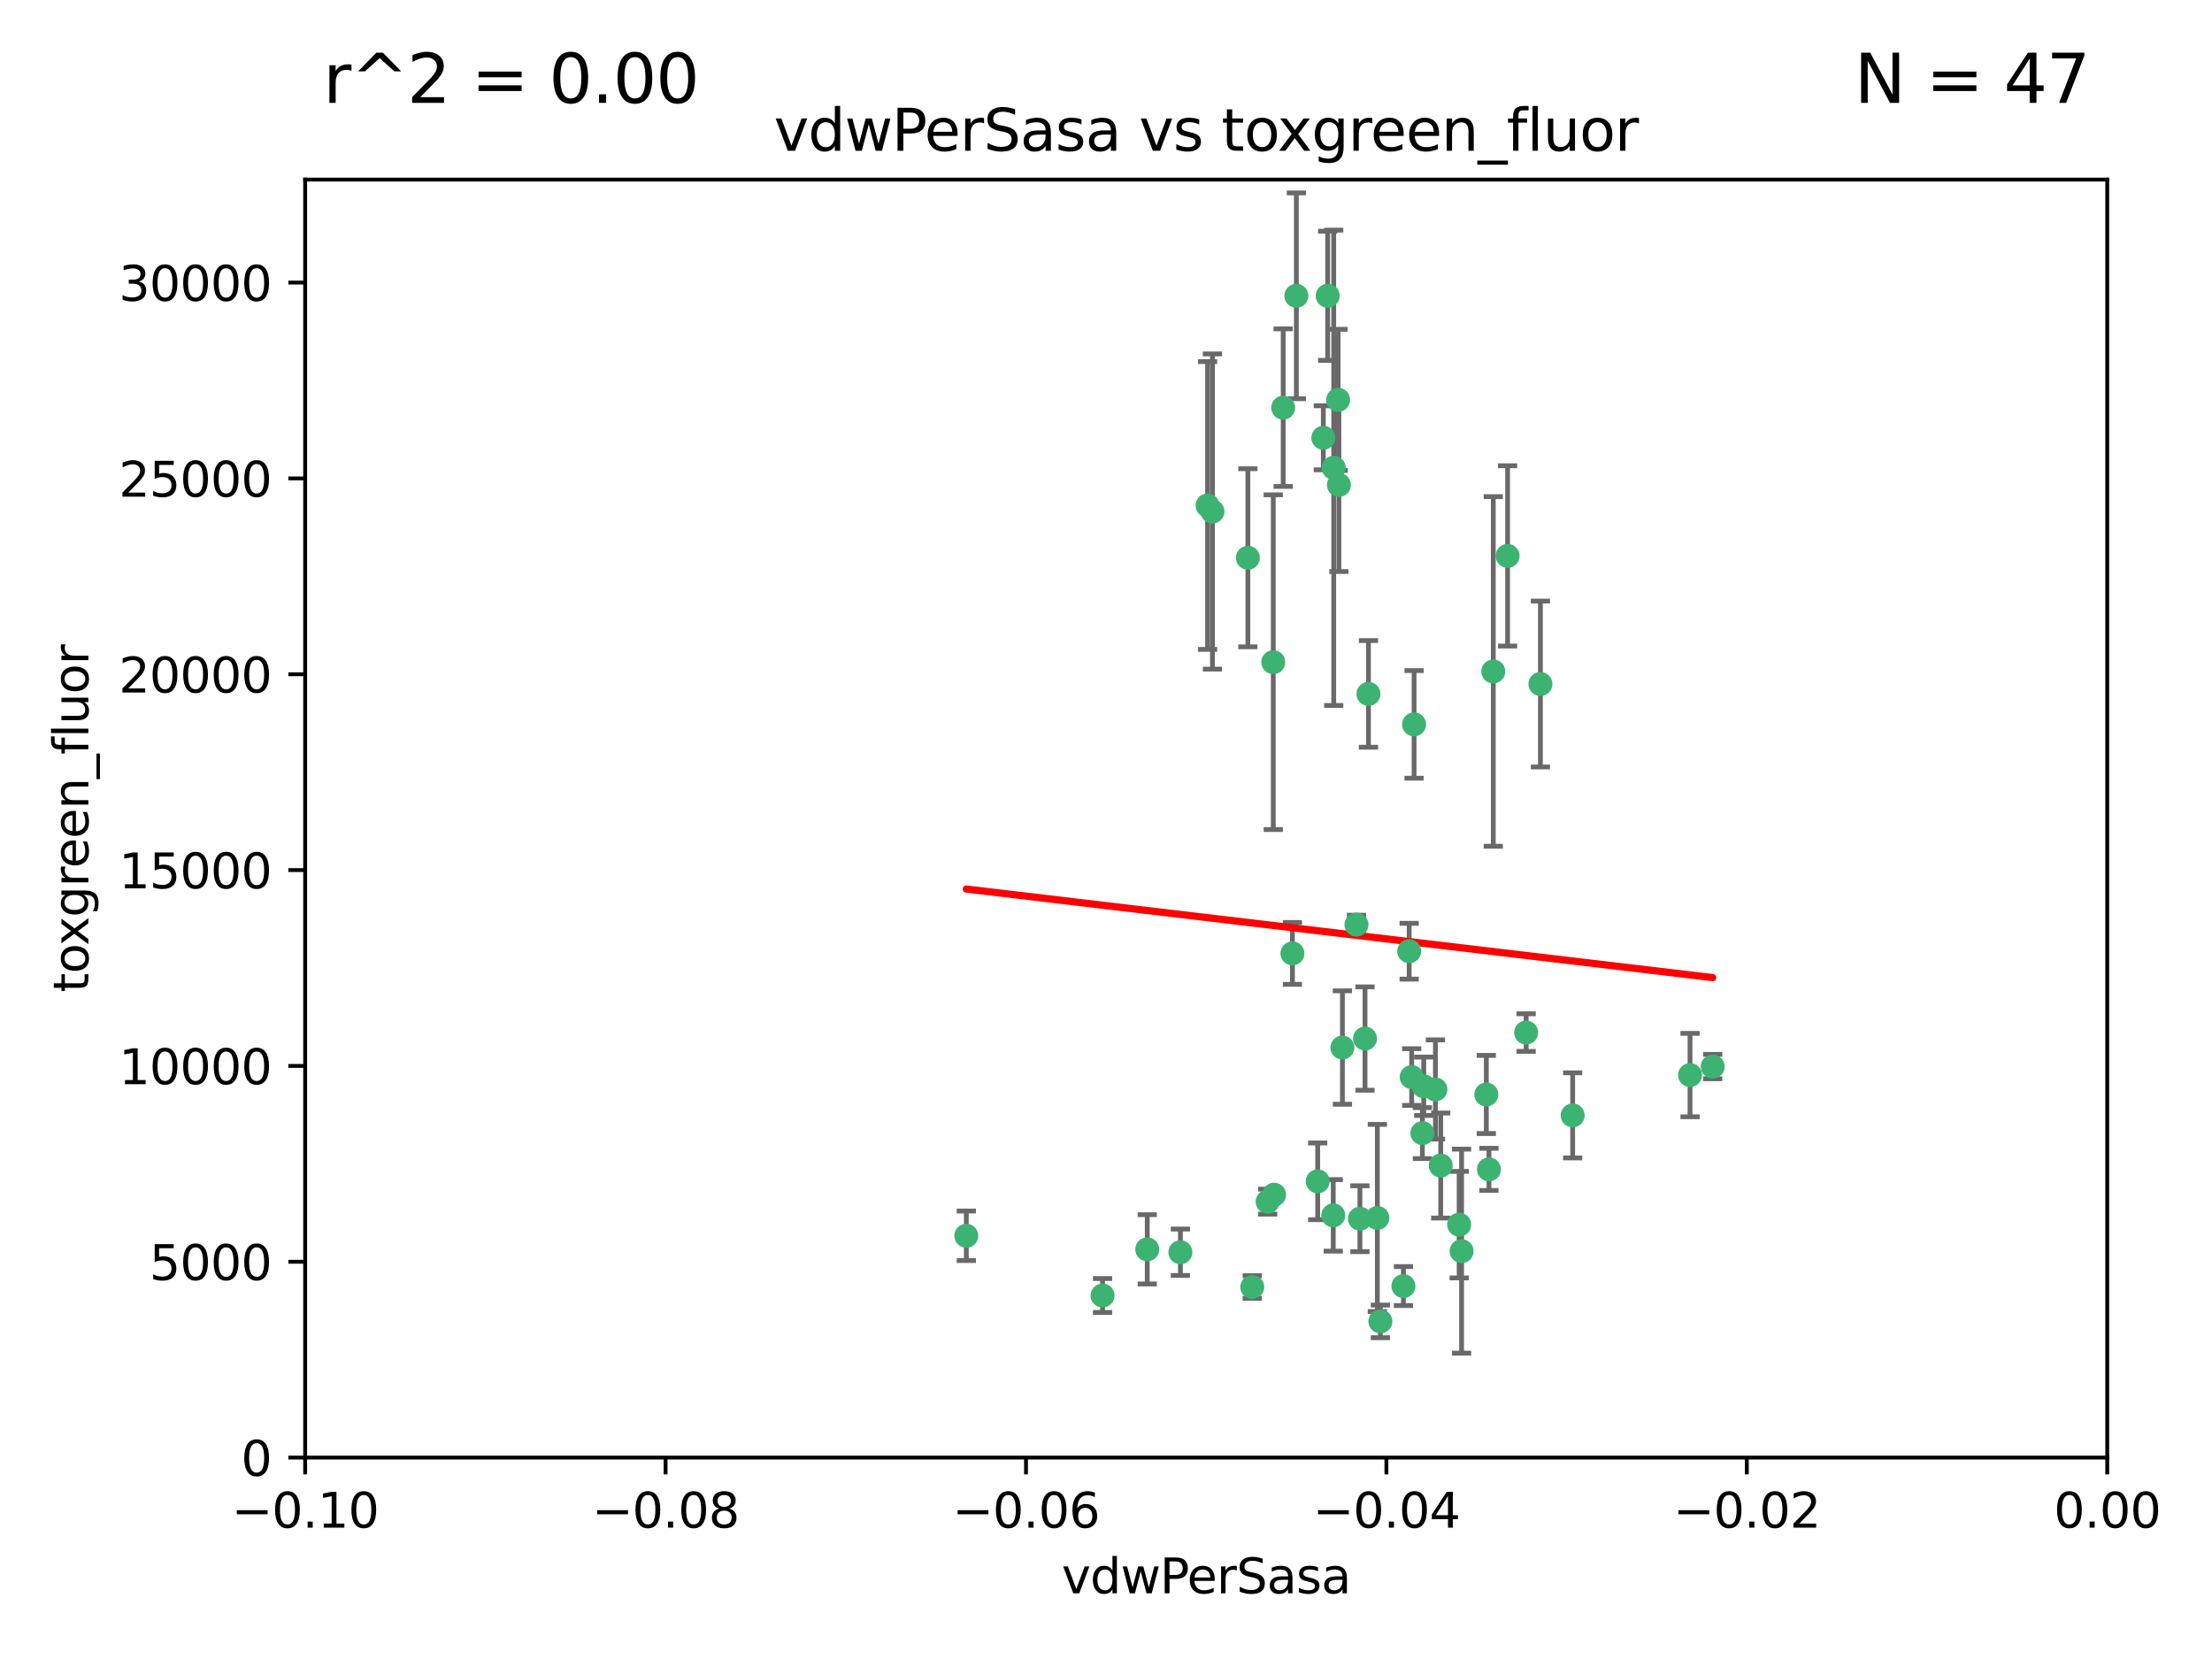 <?xml version="1.0" encoding="utf-8" standalone="no"?>
<!DOCTYPE svg PUBLIC "-//W3C//DTD SVG 1.1//EN"
  "http://www.w3.org/Graphics/SVG/1.1/DTD/svg11.dtd">
<svg xmlns:xlink="http://www.w3.org/1999/xlink" width="460.8pt" height="345.6pt" viewBox="0 0 460.8 345.6" xmlns="http://www.w3.org/2000/svg" version="1.1">
 <defs>
  <style type="text/css">*{stroke-linejoin: round; stroke-linecap: butt}</style>
 </defs>
 <g id="figure_1">
  <g id="patch_1">
   <path d="M 0 345.6 
L 460.8 345.6 
L 460.8 0 
L 0 0 
z
" style="fill: #ffffff"/>
  </g>
  <g id="axes_1">
   <g id="patch_2">
    <path d="M 63.571 303.64 
L 438.975 303.64 
L 438.975 37.411 
L 63.571 37.411 
z
" style="fill: #ffffff"/>
   </g>
   <g id="PathCollection_1">
    <defs>
     <path id="m125eb935a8" d="M 0 1.118 
C 0.297 1.118 0.581 1 0.791 0.791 
C 1 0.581 1.118 0.297 1.118 0 
C 1.118 -0.297 1 -0.581 0.791 -0.791 
C 0.581 -1 0.297 -1.118 0 -1.118 
C -0.297 -1.118 -0.581 -1 -0.791 -0.791 
C -1 -0.581 -1.118 -0.297 -1.118 0 
C -1.118 0.297 -1 0.581 -0.791 0.791 
C -0.581 1 -0.297 1.118 0 1.118 
z
" style="stroke: #3cb371"/>
    </defs>
    <g clip-path="url(#pc7ba191628)">
     <use xlink:href="#m125eb935a8" x="270.055" y="61.623" style="fill: #3cb371; stroke: #3cb371"/>
     <use xlink:href="#m125eb935a8" x="201.3" y="257.44" style="fill: #3cb371; stroke: #3cb371"/>
     <use xlink:href="#m125eb935a8" x="267.313" y="84.925" style="fill: #3cb371; stroke: #3cb371"/>
     <use xlink:href="#m125eb935a8" x="277.837" y="97.451" style="fill: #3cb371; stroke: #3cb371"/>
     <use xlink:href="#m125eb935a8" x="278.917" y="101.022" style="fill: #3cb371; stroke: #3cb371"/>
     <use xlink:href="#m125eb935a8" x="259.956" y="116.196" style="fill: #3cb371; stroke: #3cb371"/>
     <use xlink:href="#m125eb935a8" x="275.671" y="91.198" style="fill: #3cb371; stroke: #3cb371"/>
     <use xlink:href="#m125eb935a8" x="278.755" y="83.293" style="fill: #3cb371; stroke: #3cb371"/>
     <use xlink:href="#m125eb935a8" x="276.581" y="61.614" style="fill: #3cb371; stroke: #3cb371"/>
     <use xlink:href="#m125eb935a8" x="269.235" y="198.611" style="fill: #3cb371; stroke: #3cb371"/>
     <use xlink:href="#m125eb935a8" x="251.561" y="105.307" style="fill: #3cb371; stroke: #3cb371"/>
     <use xlink:href="#m125eb935a8" x="293.557" y="198.156" style="fill: #3cb371; stroke: #3cb371"/>
     <use xlink:href="#m125eb935a8" x="252.576" y="106.557" style="fill: #3cb371; stroke: #3cb371"/>
     <use xlink:href="#m125eb935a8" x="265.419" y="248.881" style="fill: #3cb371; stroke: #3cb371"/>
     <use xlink:href="#m125eb935a8" x="296.308" y="236.048" style="fill: #3cb371; stroke: #3cb371"/>
     <use xlink:href="#m125eb935a8" x="245.899" y="260.866" style="fill: #3cb371; stroke: #3cb371"/>
     <use xlink:href="#m125eb935a8" x="294.077" y="224.369" style="fill: #3cb371; stroke: #3cb371"/>
     <use xlink:href="#m125eb935a8" x="292.357" y="267.914" style="fill: #3cb371; stroke: #3cb371"/>
     <use xlink:href="#m125eb935a8" x="238.994" y="260.26" style="fill: #3cb371; stroke: #3cb371"/>
     <use xlink:href="#m125eb935a8" x="287.559" y="275.268" style="fill: #3cb371; stroke: #3cb371"/>
     <use xlink:href="#m125eb935a8" x="260.869" y="268.108" style="fill: #3cb371; stroke: #3cb371"/>
     <use xlink:href="#m125eb935a8" x="229.684" y="269.875" style="fill: #3cb371; stroke: #3cb371"/>
     <use xlink:href="#m125eb935a8" x="284.358" y="216.348" style="fill: #3cb371; stroke: #3cb371"/>
     <use xlink:href="#m125eb935a8" x="304.475" y="260.64" style="fill: #3cb371; stroke: #3cb371"/>
     <use xlink:href="#m125eb935a8" x="274.5" y="246.096" style="fill: #3cb371; stroke: #3cb371"/>
     <use xlink:href="#m125eb935a8" x="265.246" y="137.942" style="fill: #3cb371; stroke: #3cb371"/>
     <use xlink:href="#m125eb935a8" x="282.577" y="192.617" style="fill: #3cb371; stroke: #3cb371"/>
     <use xlink:href="#m125eb935a8" x="311.077" y="139.875" style="fill: #3cb371; stroke: #3cb371"/>
     <use xlink:href="#m125eb935a8" x="317.926" y="215.101" style="fill: #3cb371; stroke: #3cb371"/>
     <use xlink:href="#m125eb935a8" x="285.076" y="144.554" style="fill: #3cb371; stroke: #3cb371"/>
     <use xlink:href="#m125eb935a8" x="309.626" y="227.999" style="fill: #3cb371; stroke: #3cb371"/>
     <use xlink:href="#m125eb935a8" x="283.296" y="253.881" style="fill: #3cb371; stroke: #3cb371"/>
     <use xlink:href="#m125eb935a8" x="310.174" y="243.6" style="fill: #3cb371; stroke: #3cb371"/>
     <use xlink:href="#m125eb935a8" x="277.739" y="253.182" style="fill: #3cb371; stroke: #3cb371"/>
     <use xlink:href="#m125eb935a8" x="279.65" y="218.219" style="fill: #3cb371; stroke: #3cb371"/>
     <use xlink:href="#m125eb935a8" x="264.075" y="250.326" style="fill: #3cb371; stroke: #3cb371"/>
     <use xlink:href="#m125eb935a8" x="286.929" y="253.723" style="fill: #3cb371; stroke: #3cb371"/>
     <use xlink:href="#m125eb935a8" x="296.591" y="226.291" style="fill: #3cb371; stroke: #3cb371"/>
     <use xlink:href="#m125eb935a8" x="320.897" y="142.491" style="fill: #3cb371; stroke: #3cb371"/>
     <use xlink:href="#m125eb935a8" x="314.057" y="115.804" style="fill: #3cb371; stroke: #3cb371"/>
     <use xlink:href="#m125eb935a8" x="299.023" y="226.956" style="fill: #3cb371; stroke: #3cb371"/>
     <use xlink:href="#m125eb935a8" x="303.97" y="255.117" style="fill: #3cb371; stroke: #3cb371"/>
     <use xlink:href="#m125eb935a8" x="300.13" y="242.802" style="fill: #3cb371; stroke: #3cb371"/>
     <use xlink:href="#m125eb935a8" x="352.067" y="223.957" style="fill: #3cb371; stroke: #3cb371"/>
     <use xlink:href="#m125eb935a8" x="327.614" y="232.356" style="fill: #3cb371; stroke: #3cb371"/>
     <use xlink:href="#m125eb935a8" x="356.787" y="222.186" style="fill: #3cb371; stroke: #3cb371"/>
     <use xlink:href="#m125eb935a8" x="294.577" y="150.901" style="fill: #3cb371; stroke: #3cb371"/>
    </g>
   </g>
   <g id="matplotlib.axis_1">
    <g id="xtick_1">
     <g id="line2d_1">
      <defs>
       <path id="m4147185531" d="M 0 0 
L 0 3.5 
" style="stroke: #000000; stroke-width: 0.8"/>
      </defs>
      <g>
       <use xlink:href="#m4147185531" x="63.571" y="303.64" style="stroke: #000000; stroke-width: 0.8"/>
      </g>
     </g>
     <g id="text_1">
      <!-- −0.10 -->
      <g transform="translate(48.249 318.238)scale(0.1 -0.1)">
       <defs>
        <path id="DejaVuSans-2212" d="M 678 2272 
L 4684 2272 
L 4684 1741 
L 678 1741 
L 678 2272 
z
" transform="scale(0.016)"/>
        <path id="DejaVuSans-30" d="M 2034 4250 
Q 1547 4250 1301 3770 
Q 1056 3291 1056 2328 
Q 1056 1369 1301 889 
Q 1547 409 2034 409 
Q 2525 409 2770 889 
Q 3016 1369 3016 2328 
Q 3016 3291 2770 3770 
Q 2525 4250 2034 4250 
z
M 2034 4750 
Q 2819 4750 3233 4129 
Q 3647 3509 3647 2328 
Q 3647 1150 3233 529 
Q 2819 -91 2034 -91 
Q 1250 -91 836 529 
Q 422 1150 422 2328 
Q 422 3509 836 4129 
Q 1250 4750 2034 4750 
z
" transform="scale(0.016)"/>
        <path id="DejaVuSans-2e" d="M 684 794 
L 1344 794 
L 1344 0 
L 684 0 
L 684 794 
z
" transform="scale(0.016)"/>
        <path id="DejaVuSans-31" d="M 794 531 
L 1825 531 
L 1825 4091 
L 703 3866 
L 703 4441 
L 1819 4666 
L 2450 4666 
L 2450 531 
L 3481 531 
L 3481 0 
L 794 0 
L 794 531 
z
" transform="scale(0.016)"/>
       </defs>
       <use xlink:href="#DejaVuSans-2212"/>
       <use xlink:href="#DejaVuSans-30" x="83.789"/>
       <use xlink:href="#DejaVuSans-2e" x="147.412"/>
       <use xlink:href="#DejaVuSans-31" x="179.199"/>
       <use xlink:href="#DejaVuSans-30" x="242.822"/>
      </g>
     </g>
    </g>
    <g id="xtick_2">
     <g id="line2d_2">
      <g>
       <use xlink:href="#m4147185531" x="138.652" y="303.64" style="stroke: #000000; stroke-width: 0.8"/>
      </g>
     </g>
     <g id="text_2">
      <!-- −0.08 -->
      <g transform="translate(123.329 318.238)scale(0.1 -0.1)">
       <defs>
        <path id="DejaVuSans-38" d="M 2034 2216 
Q 1584 2216 1326 1975 
Q 1069 1734 1069 1313 
Q 1069 891 1326 650 
Q 1584 409 2034 409 
Q 2484 409 2743 651 
Q 3003 894 3003 1313 
Q 3003 1734 2745 1975 
Q 2488 2216 2034 2216 
z
M 1403 2484 
Q 997 2584 770 2862 
Q 544 3141 544 3541 
Q 544 4100 942 4425 
Q 1341 4750 2034 4750 
Q 2731 4750 3128 4425 
Q 3525 4100 3525 3541 
Q 3525 3141 3298 2862 
Q 3072 2584 2669 2484 
Q 3125 2378 3379 2068 
Q 3634 1759 3634 1313 
Q 3634 634 3220 271 
Q 2806 -91 2034 -91 
Q 1263 -91 848 271 
Q 434 634 434 1313 
Q 434 1759 690 2068 
Q 947 2378 1403 2484 
z
M 1172 3481 
Q 1172 3119 1398 2916 
Q 1625 2713 2034 2713 
Q 2441 2713 2670 2916 
Q 2900 3119 2900 3481 
Q 2900 3844 2670 4047 
Q 2441 4250 2034 4250 
Q 1625 4250 1398 4047 
Q 1172 3844 1172 3481 
z
" transform="scale(0.016)"/>
       </defs>
       <use xlink:href="#DejaVuSans-2212"/>
       <use xlink:href="#DejaVuSans-30" x="83.789"/>
       <use xlink:href="#DejaVuSans-2e" x="147.412"/>
       <use xlink:href="#DejaVuSans-30" x="179.199"/>
       <use xlink:href="#DejaVuSans-38" x="242.822"/>
      </g>
     </g>
    </g>
    <g id="xtick_3">
     <g id="line2d_3">
      <g>
       <use xlink:href="#m4147185531" x="213.733" y="303.64" style="stroke: #000000; stroke-width: 0.8"/>
      </g>
     </g>
     <g id="text_3">
      <!-- −0.06 -->
      <g transform="translate(198.41 318.238)scale(0.1 -0.1)">
       <defs>
        <path id="DejaVuSans-36" d="M 2113 2584 
Q 1688 2584 1439 2293 
Q 1191 2003 1191 1497 
Q 1191 994 1439 701 
Q 1688 409 2113 409 
Q 2538 409 2786 701 
Q 3034 994 3034 1497 
Q 3034 2003 2786 2293 
Q 2538 2584 2113 2584 
z
M 3366 4563 
L 3366 3988 
Q 3128 4100 2886 4159 
Q 2644 4219 2406 4219 
Q 1781 4219 1451 3797 
Q 1122 3375 1075 2522 
Q 1259 2794 1537 2939 
Q 1816 3084 2150 3084 
Q 2853 3084 3261 2657 
Q 3669 2231 3669 1497 
Q 3669 778 3244 343 
Q 2819 -91 2113 -91 
Q 1303 -91 875 529 
Q 447 1150 447 2328 
Q 447 3434 972 4092 
Q 1497 4750 2381 4750 
Q 2619 4750 2861 4703 
Q 3103 4656 3366 4563 
z
" transform="scale(0.016)"/>
       </defs>
       <use xlink:href="#DejaVuSans-2212"/>
       <use xlink:href="#DejaVuSans-30" x="83.789"/>
       <use xlink:href="#DejaVuSans-2e" x="147.412"/>
       <use xlink:href="#DejaVuSans-30" x="179.199"/>
       <use xlink:href="#DejaVuSans-36" x="242.822"/>
      </g>
     </g>
    </g>
    <g id="xtick_4">
     <g id="line2d_4">
      <g>
       <use xlink:href="#m4147185531" x="288.813" y="303.64" style="stroke: #000000; stroke-width: 0.8"/>
      </g>
     </g>
     <g id="text_4">
      <!-- −0.04 -->
      <g transform="translate(273.491 318.238)scale(0.1 -0.1)">
       <defs>
        <path id="DejaVuSans-34" d="M 2419 4116 
L 825 1625 
L 2419 1625 
L 2419 4116 
z
M 2253 4666 
L 3047 4666 
L 3047 1625 
L 3713 1625 
L 3713 1100 
L 3047 1100 
L 3047 0 
L 2419 0 
L 2419 1100 
L 313 1100 
L 313 1709 
L 2253 4666 
z
" transform="scale(0.016)"/>
       </defs>
       <use xlink:href="#DejaVuSans-2212"/>
       <use xlink:href="#DejaVuSans-30" x="83.789"/>
       <use xlink:href="#DejaVuSans-2e" x="147.412"/>
       <use xlink:href="#DejaVuSans-30" x="179.199"/>
       <use xlink:href="#DejaVuSans-34" x="242.822"/>
      </g>
     </g>
    </g>
    <g id="xtick_5">
     <g id="line2d_5">
      <g>
       <use xlink:href="#m4147185531" x="363.894" y="303.64" style="stroke: #000000; stroke-width: 0.8"/>
      </g>
     </g>
     <g id="text_5">
      <!-- −0.02 -->
      <g transform="translate(348.572 318.238)scale(0.1 -0.1)">
       <defs>
        <path id="DejaVuSans-32" d="M 1228 531 
L 3431 531 
L 3431 0 
L 469 0 
L 469 531 
Q 828 903 1448 1529 
Q 2069 2156 2228 2338 
Q 2531 2678 2651 2914 
Q 2772 3150 2772 3378 
Q 2772 3750 2511 3984 
Q 2250 4219 1831 4219 
Q 1534 4219 1204 4116 
Q 875 4013 500 3803 
L 500 4441 
Q 881 4594 1212 4672 
Q 1544 4750 1819 4750 
Q 2544 4750 2975 4387 
Q 3406 4025 3406 3419 
Q 3406 3131 3298 2873 
Q 3191 2616 2906 2266 
Q 2828 2175 2409 1742 
Q 1991 1309 1228 531 
z
" transform="scale(0.016)"/>
       </defs>
       <use xlink:href="#DejaVuSans-2212"/>
       <use xlink:href="#DejaVuSans-30" x="83.789"/>
       <use xlink:href="#DejaVuSans-2e" x="147.412"/>
       <use xlink:href="#DejaVuSans-30" x="179.199"/>
       <use xlink:href="#DejaVuSans-32" x="242.822"/>
      </g>
     </g>
    </g>
    <g id="xtick_6">
     <g id="line2d_6">
      <g>
       <use xlink:href="#m4147185531" x="438.975" y="303.64" style="stroke: #000000; stroke-width: 0.8"/>
      </g>
     </g>
     <g id="text_6">
      <!-- 0.00 -->
      <g transform="translate(427.842 318.238)scale(0.1 -0.1)">
       <use xlink:href="#DejaVuSans-30"/>
       <use xlink:href="#DejaVuSans-2e" x="63.623"/>
       <use xlink:href="#DejaVuSans-30" x="95.41"/>
       <use xlink:href="#DejaVuSans-30" x="159.033"/>
      </g>
     </g>
    </g>
    <g id="text_7">
     <!-- vdwPerSasa -->
     <g transform="translate(221.178 331.917)scale(0.1 -0.1)">
      <defs>
       <path id="DejaVuSans-76" d="M 191 3500 
L 800 3500 
L 1894 563 
L 2988 3500 
L 3597 3500 
L 2284 0 
L 1503 0 
L 191 3500 
z
" transform="scale(0.016)"/>
       <path id="DejaVuSans-64" d="M 2906 2969 
L 2906 4863 
L 3481 4863 
L 3481 0 
L 2906 0 
L 2906 525 
Q 2725 213 2448 61 
Q 2172 -91 1784 -91 
Q 1150 -91 751 415 
Q 353 922 353 1747 
Q 353 2572 751 3078 
Q 1150 3584 1784 3584 
Q 2172 3584 2448 3432 
Q 2725 3281 2906 2969 
z
M 947 1747 
Q 947 1113 1208 752 
Q 1469 391 1925 391 
Q 2381 391 2643 752 
Q 2906 1113 2906 1747 
Q 2906 2381 2643 2742 
Q 2381 3103 1925 3103 
Q 1469 3103 1208 2742 
Q 947 2381 947 1747 
z
" transform="scale(0.016)"/>
       <path id="DejaVuSans-77" d="M 269 3500 
L 844 3500 
L 1563 769 
L 2278 3500 
L 2956 3500 
L 3675 769 
L 4391 3500 
L 4966 3500 
L 4050 0 
L 3372 0 
L 2619 2869 
L 1863 0 
L 1184 0 
L 269 3500 
z
" transform="scale(0.016)"/>
       <path id="DejaVuSans-50" d="M 1259 4147 
L 1259 2394 
L 2053 2394 
Q 2494 2394 2734 2622 
Q 2975 2850 2975 3272 
Q 2975 3691 2734 3919 
Q 2494 4147 2053 4147 
L 1259 4147 
z
M 628 4666 
L 2053 4666 
Q 2838 4666 3239 4311 
Q 3641 3956 3641 3272 
Q 3641 2581 3239 2228 
Q 2838 1875 2053 1875 
L 1259 1875 
L 1259 0 
L 628 0 
L 628 4666 
z
" transform="scale(0.016)"/>
       <path id="DejaVuSans-65" d="M 3597 1894 
L 3597 1613 
L 953 1613 
Q 991 1019 1311 708 
Q 1631 397 2203 397 
Q 2534 397 2845 478 
Q 3156 559 3463 722 
L 3463 178 
Q 3153 47 2828 -22 
Q 2503 -91 2169 -91 
Q 1331 -91 842 396 
Q 353 884 353 1716 
Q 353 2575 817 3079 
Q 1281 3584 2069 3584 
Q 2775 3584 3186 3129 
Q 3597 2675 3597 1894 
z
M 3022 2063 
Q 3016 2534 2758 2815 
Q 2500 3097 2075 3097 
Q 1594 3097 1305 2825 
Q 1016 2553 972 2059 
L 3022 2063 
z
" transform="scale(0.016)"/>
       <path id="DejaVuSans-72" d="M 2631 2963 
Q 2534 3019 2420 3045 
Q 2306 3072 2169 3072 
Q 1681 3072 1420 2755 
Q 1159 2438 1159 1844 
L 1159 0 
L 581 0 
L 581 3500 
L 1159 3500 
L 1159 2956 
Q 1341 3275 1631 3429 
Q 1922 3584 2338 3584 
Q 2397 3584 2469 3576 
Q 2541 3569 2628 3553 
L 2631 2963 
z
" transform="scale(0.016)"/>
       <path id="DejaVuSans-53" d="M 3425 4513 
L 3425 3897 
Q 3066 4069 2747 4153 
Q 2428 4238 2131 4238 
Q 1616 4238 1336 4038 
Q 1056 3838 1056 3469 
Q 1056 3159 1242 3001 
Q 1428 2844 1947 2747 
L 2328 2669 
Q 3034 2534 3370 2195 
Q 3706 1856 3706 1288 
Q 3706 609 3251 259 
Q 2797 -91 1919 -91 
Q 1588 -91 1214 -16 
Q 841 59 441 206 
L 441 856 
Q 825 641 1194 531 
Q 1563 422 1919 422 
Q 2459 422 2753 634 
Q 3047 847 3047 1241 
Q 3047 1584 2836 1778 
Q 2625 1972 2144 2069 
L 1759 2144 
Q 1053 2284 737 2584 
Q 422 2884 422 3419 
Q 422 4038 858 4394 
Q 1294 4750 2059 4750 
Q 2388 4750 2728 4690 
Q 3069 4631 3425 4513 
z
" transform="scale(0.016)"/>
       <path id="DejaVuSans-61" d="M 2194 1759 
Q 1497 1759 1228 1600 
Q 959 1441 959 1056 
Q 959 750 1161 570 
Q 1363 391 1709 391 
Q 2188 391 2477 730 
Q 2766 1069 2766 1631 
L 2766 1759 
L 2194 1759 
z
M 3341 1997 
L 3341 0 
L 2766 0 
L 2766 531 
Q 2569 213 2275 61 
Q 1981 -91 1556 -91 
Q 1019 -91 701 211 
Q 384 513 384 1019 
Q 384 1609 779 1909 
Q 1175 2209 1959 2209 
L 2766 2209 
L 2766 2266 
Q 2766 2663 2505 2880 
Q 2244 3097 1772 3097 
Q 1472 3097 1187 3025 
Q 903 2953 641 2809 
L 641 3341 
Q 956 3463 1253 3523 
Q 1550 3584 1831 3584 
Q 2591 3584 2966 3190 
Q 3341 2797 3341 1997 
z
" transform="scale(0.016)"/>
       <path id="DejaVuSans-73" d="M 2834 3397 
L 2834 2853 
Q 2591 2978 2328 3040 
Q 2066 3103 1784 3103 
Q 1356 3103 1142 2972 
Q 928 2841 928 2578 
Q 928 2378 1081 2264 
Q 1234 2150 1697 2047 
L 1894 2003 
Q 2506 1872 2764 1633 
Q 3022 1394 3022 966 
Q 3022 478 2636 193 
Q 2250 -91 1575 -91 
Q 1294 -91 989 -36 
Q 684 19 347 128 
L 347 722 
Q 666 556 975 473 
Q 1284 391 1588 391 
Q 1994 391 2212 530 
Q 2431 669 2431 922 
Q 2431 1156 2273 1281 
Q 2116 1406 1581 1522 
L 1381 1569 
Q 847 1681 609 1914 
Q 372 2147 372 2553 
Q 372 3047 722 3315 
Q 1072 3584 1716 3584 
Q 2034 3584 2315 3537 
Q 2597 3491 2834 3397 
z
" transform="scale(0.016)"/>
      </defs>
      <use xlink:href="#DejaVuSans-76"/>
      <use xlink:href="#DejaVuSans-64" x="59.18"/>
      <use xlink:href="#DejaVuSans-77" x="122.656"/>
      <use xlink:href="#DejaVuSans-50" x="204.443"/>
      <use xlink:href="#DejaVuSans-65" x="261.121"/>
      <use xlink:href="#DejaVuSans-72" x="322.645"/>
      <use xlink:href="#DejaVuSans-53" x="363.758"/>
      <use xlink:href="#DejaVuSans-61" x="427.234"/>
      <use xlink:href="#DejaVuSans-73" x="488.514"/>
      <use xlink:href="#DejaVuSans-61" x="540.613"/>
     </g>
    </g>
   </g>
   <g id="matplotlib.axis_2">
    <g id="ytick_1">
     <g id="line2d_7">
      <defs>
       <path id="ma2573f42e8" d="M 0 0 
L -3.5 0 
" style="stroke: #000000; stroke-width: 0.8"/>
      </defs>
      <g>
       <use xlink:href="#ma2573f42e8" x="63.571" y="303.64" style="stroke: #000000; stroke-width: 0.8"/>
      </g>
     </g>
     <g id="text_8">
      <!-- 0 -->
      <g transform="translate(50.209 307.439)scale(0.1 -0.1)">
       <use xlink:href="#DejaVuSans-30"/>
      </g>
     </g>
    </g>
    <g id="ytick_2">
     <g id="line2d_8">
      <g>
       <use xlink:href="#ma2573f42e8" x="63.571" y="262.845" style="stroke: #000000; stroke-width: 0.8"/>
      </g>
     </g>
     <g id="text_9">
      <!-- 5000 -->
      <g transform="translate(31.121 266.644)scale(0.1 -0.1)">
       <defs>
        <path id="DejaVuSans-35" d="M 691 4666 
L 3169 4666 
L 3169 4134 
L 1269 4134 
L 1269 2991 
Q 1406 3038 1543 3061 
Q 1681 3084 1819 3084 
Q 2600 3084 3056 2656 
Q 3513 2228 3513 1497 
Q 3513 744 3044 326 
Q 2575 -91 1722 -91 
Q 1428 -91 1123 -41 
Q 819 9 494 109 
L 494 744 
Q 775 591 1075 516 
Q 1375 441 1709 441 
Q 2250 441 2565 725 
Q 2881 1009 2881 1497 
Q 2881 1984 2565 2268 
Q 2250 2553 1709 2553 
Q 1456 2553 1204 2497 
Q 953 2441 691 2322 
L 691 4666 
z
" transform="scale(0.016)"/>
       </defs>
       <use xlink:href="#DejaVuSans-35"/>
       <use xlink:href="#DejaVuSans-30" x="63.623"/>
       <use xlink:href="#DejaVuSans-30" x="127.246"/>
       <use xlink:href="#DejaVuSans-30" x="190.869"/>
      </g>
     </g>
    </g>
    <g id="ytick_3">
     <g id="line2d_9">
      <g>
       <use xlink:href="#ma2573f42e8" x="63.571" y="222.05" style="stroke: #000000; stroke-width: 0.8"/>
      </g>
     </g>
     <g id="text_10">
      <!-- 10000 -->
      <g transform="translate(24.759 225.849)scale(0.1 -0.1)">
       <use xlink:href="#DejaVuSans-31"/>
       <use xlink:href="#DejaVuSans-30" x="63.623"/>
       <use xlink:href="#DejaVuSans-30" x="127.246"/>
       <use xlink:href="#DejaVuSans-30" x="190.869"/>
       <use xlink:href="#DejaVuSans-30" x="254.492"/>
      </g>
     </g>
    </g>
    <g id="ytick_4">
     <g id="line2d_10">
      <g>
       <use xlink:href="#ma2573f42e8" x="63.571" y="181.255" style="stroke: #000000; stroke-width: 0.8"/>
      </g>
     </g>
     <g id="text_11">
      <!-- 15000 -->
      <g transform="translate(24.759 185.054)scale(0.1 -0.1)">
       <use xlink:href="#DejaVuSans-31"/>
       <use xlink:href="#DejaVuSans-35" x="63.623"/>
       <use xlink:href="#DejaVuSans-30" x="127.246"/>
       <use xlink:href="#DejaVuSans-30" x="190.869"/>
       <use xlink:href="#DejaVuSans-30" x="254.492"/>
      </g>
     </g>
    </g>
    <g id="ytick_5">
     <g id="line2d_11">
      <g>
       <use xlink:href="#ma2573f42e8" x="63.571" y="140.459" style="stroke: #000000; stroke-width: 0.8"/>
      </g>
     </g>
     <g id="text_12">
      <!-- 20000 -->
      <g transform="translate(24.759 144.259)scale(0.1 -0.1)">
       <use xlink:href="#DejaVuSans-32"/>
       <use xlink:href="#DejaVuSans-30" x="63.623"/>
       <use xlink:href="#DejaVuSans-30" x="127.246"/>
       <use xlink:href="#DejaVuSans-30" x="190.869"/>
       <use xlink:href="#DejaVuSans-30" x="254.492"/>
      </g>
     </g>
    </g>
    <g id="ytick_6">
     <g id="line2d_12">
      <g>
       <use xlink:href="#ma2573f42e8" x="63.571" y="99.664" style="stroke: #000000; stroke-width: 0.8"/>
      </g>
     </g>
     <g id="text_13">
      <!-- 25000 -->
      <g transform="translate(24.759 103.464)scale(0.1 -0.1)">
       <use xlink:href="#DejaVuSans-32"/>
       <use xlink:href="#DejaVuSans-35" x="63.623"/>
       <use xlink:href="#DejaVuSans-30" x="127.246"/>
       <use xlink:href="#DejaVuSans-30" x="190.869"/>
       <use xlink:href="#DejaVuSans-30" x="254.492"/>
      </g>
     </g>
    </g>
    <g id="ytick_7">
     <g id="line2d_13">
      <g>
       <use xlink:href="#ma2573f42e8" x="63.571" y="58.869" style="stroke: #000000; stroke-width: 0.8"/>
      </g>
     </g>
     <g id="text_14">
      <!-- 30000 -->
      <g transform="translate(24.759 62.668)scale(0.1 -0.1)">
       <defs>
        <path id="DejaVuSans-33" d="M 2597 2516 
Q 3050 2419 3304 2112 
Q 3559 1806 3559 1356 
Q 3559 666 3084 287 
Q 2609 -91 1734 -91 
Q 1441 -91 1130 -33 
Q 819 25 488 141 
L 488 750 
Q 750 597 1062 519 
Q 1375 441 1716 441 
Q 2309 441 2620 675 
Q 2931 909 2931 1356 
Q 2931 1769 2642 2001 
Q 2353 2234 1838 2234 
L 1294 2234 
L 1294 2753 
L 1863 2753 
Q 2328 2753 2575 2939 
Q 2822 3125 2822 3475 
Q 2822 3834 2567 4026 
Q 2313 4219 1838 4219 
Q 1578 4219 1281 4162 
Q 984 4106 628 3988 
L 628 4550 
Q 988 4650 1302 4700 
Q 1616 4750 1894 4750 
Q 2613 4750 3031 4423 
Q 3450 4097 3450 3541 
Q 3450 3153 3228 2886 
Q 3006 2619 2597 2516 
z
" transform="scale(0.016)"/>
       </defs>
       <use xlink:href="#DejaVuSans-33"/>
       <use xlink:href="#DejaVuSans-30" x="63.623"/>
       <use xlink:href="#DejaVuSans-30" x="127.246"/>
       <use xlink:href="#DejaVuSans-30" x="190.869"/>
       <use xlink:href="#DejaVuSans-30" x="254.492"/>
      </g>
     </g>
    </g>
    <g id="text_15">
     <!-- toxgreen_fluor -->
     <g transform="translate(18.401 206.72)rotate(-90)scale(0.1 -0.1)">
      <defs>
       <path id="DejaVuSans-74" d="M 1172 4494 
L 1172 3500 
L 2356 3500 
L 2356 3053 
L 1172 3053 
L 1172 1153 
Q 1172 725 1289 603 
Q 1406 481 1766 481 
L 2356 481 
L 2356 0 
L 1766 0 
Q 1100 0 847 248 
Q 594 497 594 1153 
L 594 3053 
L 172 3053 
L 172 3500 
L 594 3500 
L 594 4494 
L 1172 4494 
z
" transform="scale(0.016)"/>
       <path id="DejaVuSans-6f" d="M 1959 3097 
Q 1497 3097 1228 2736 
Q 959 2375 959 1747 
Q 959 1119 1226 758 
Q 1494 397 1959 397 
Q 2419 397 2687 759 
Q 2956 1122 2956 1747 
Q 2956 2369 2687 2733 
Q 2419 3097 1959 3097 
z
M 1959 3584 
Q 2709 3584 3137 3096 
Q 3566 2609 3566 1747 
Q 3566 888 3137 398 
Q 2709 -91 1959 -91 
Q 1206 -91 779 398 
Q 353 888 353 1747 
Q 353 2609 779 3096 
Q 1206 3584 1959 3584 
z
" transform="scale(0.016)"/>
       <path id="DejaVuSans-78" d="M 3513 3500 
L 2247 1797 
L 3578 0 
L 2900 0 
L 1881 1375 
L 863 0 
L 184 0 
L 1544 1831 
L 300 3500 
L 978 3500 
L 1906 2253 
L 2834 3500 
L 3513 3500 
z
" transform="scale(0.016)"/>
       <path id="DejaVuSans-67" d="M 2906 1791 
Q 2906 2416 2648 2759 
Q 2391 3103 1925 3103 
Q 1463 3103 1205 2759 
Q 947 2416 947 1791 
Q 947 1169 1205 825 
Q 1463 481 1925 481 
Q 2391 481 2648 825 
Q 2906 1169 2906 1791 
z
M 3481 434 
Q 3481 -459 3084 -895 
Q 2688 -1331 1869 -1331 
Q 1566 -1331 1297 -1286 
Q 1028 -1241 775 -1147 
L 775 -588 
Q 1028 -725 1275 -790 
Q 1522 -856 1778 -856 
Q 2344 -856 2625 -561 
Q 2906 -266 2906 331 
L 2906 616 
Q 2728 306 2450 153 
Q 2172 0 1784 0 
Q 1141 0 747 490 
Q 353 981 353 1791 
Q 353 2603 747 3093 
Q 1141 3584 1784 3584 
Q 2172 3584 2450 3431 
Q 2728 3278 2906 2969 
L 2906 3500 
L 3481 3500 
L 3481 434 
z
" transform="scale(0.016)"/>
       <path id="DejaVuSans-6e" d="M 3513 2113 
L 3513 0 
L 2938 0 
L 2938 2094 
Q 2938 2591 2744 2837 
Q 2550 3084 2163 3084 
Q 1697 3084 1428 2787 
Q 1159 2491 1159 1978 
L 1159 0 
L 581 0 
L 581 3500 
L 1159 3500 
L 1159 2956 
Q 1366 3272 1645 3428 
Q 1925 3584 2291 3584 
Q 2894 3584 3203 3211 
Q 3513 2838 3513 2113 
z
" transform="scale(0.016)"/>
       <path id="DejaVuSans-5f" d="M 3263 -1063 
L 3263 -1509 
L -63 -1509 
L -63 -1063 
L 3263 -1063 
z
" transform="scale(0.016)"/>
       <path id="DejaVuSans-66" d="M 2375 4863 
L 2375 4384 
L 1825 4384 
Q 1516 4384 1395 4259 
Q 1275 4134 1275 3809 
L 1275 3500 
L 2222 3500 
L 2222 3053 
L 1275 3053 
L 1275 0 
L 697 0 
L 697 3053 
L 147 3053 
L 147 3500 
L 697 3500 
L 697 3744 
Q 697 4328 969 4595 
Q 1241 4863 1831 4863 
L 2375 4863 
z
" transform="scale(0.016)"/>
       <path id="DejaVuSans-6c" d="M 603 4863 
L 1178 4863 
L 1178 0 
L 603 0 
L 603 4863 
z
" transform="scale(0.016)"/>
       <path id="DejaVuSans-75" d="M 544 1381 
L 544 3500 
L 1119 3500 
L 1119 1403 
Q 1119 906 1312 657 
Q 1506 409 1894 409 
Q 2359 409 2629 706 
Q 2900 1003 2900 1516 
L 2900 3500 
L 3475 3500 
L 3475 0 
L 2900 0 
L 2900 538 
Q 2691 219 2414 64 
Q 2138 -91 1772 -91 
Q 1169 -91 856 284 
Q 544 659 544 1381 
z
M 1991 3584 
L 1991 3584 
z
" transform="scale(0.016)"/>
      </defs>
      <use xlink:href="#DejaVuSans-74"/>
      <use xlink:href="#DejaVuSans-6f" x="39.209"/>
      <use xlink:href="#DejaVuSans-78" x="97.266"/>
      <use xlink:href="#DejaVuSans-67" x="156.445"/>
      <use xlink:href="#DejaVuSans-72" x="219.922"/>
      <use xlink:href="#DejaVuSans-65" x="258.785"/>
      <use xlink:href="#DejaVuSans-65" x="320.309"/>
      <use xlink:href="#DejaVuSans-6e" x="381.832"/>
      <use xlink:href="#DejaVuSans-5f" x="445.211"/>
      <use xlink:href="#DejaVuSans-66" x="495.211"/>
      <use xlink:href="#DejaVuSans-6c" x="530.416"/>
      <use xlink:href="#DejaVuSans-75" x="558.199"/>
      <use xlink:href="#DejaVuSans-6f" x="621.578"/>
      <use xlink:href="#DejaVuSans-72" x="682.76"/>
     </g>
    </g>
   </g>
   <g id="LineCollection_1">
    <path d="M 270.055 83.058 
L 270.055 40.187 
" clip-path="url(#pc7ba191628)" style="fill: none; stroke: #696969"/>
    <path d="M 201.3 262.6 
L 201.3 252.279 
" clip-path="url(#pc7ba191628)" style="fill: none; stroke: #696969"/>
    <path d="M 267.313 101.336 
L 267.313 68.515 
" clip-path="url(#pc7ba191628)" style="fill: none; stroke: #696969"/>
    <path d="M 277.837 146.963 
L 277.837 47.939 
" clip-path="url(#pc7ba191628)" style="fill: none; stroke: #696969"/>
    <path d="M 278.917 119.066 
L 278.917 82.979 
" clip-path="url(#pc7ba191628)" style="fill: none; stroke: #696969"/>
    <path d="M 259.956 134.745 
L 259.956 97.647 
" clip-path="url(#pc7ba191628)" style="fill: none; stroke: #696969"/>
    <path d="M 275.671 97.868 
L 275.671 84.528 
" clip-path="url(#pc7ba191628)" style="fill: none; stroke: #696969"/>
    <path d="M 278.755 97.986 
L 278.755 68.599 
" clip-path="url(#pc7ba191628)" style="fill: none; stroke: #696969"/>
    <path d="M 276.581 75.067 
L 276.581 48.16 
" clip-path="url(#pc7ba191628)" style="fill: none; stroke: #696969"/>
    <path d="M 269.235 205.055 
L 269.235 192.168 
" clip-path="url(#pc7ba191628)" style="fill: none; stroke: #696969"/>
    <path d="M 251.561 135.28 
L 251.561 75.334 
" clip-path="url(#pc7ba191628)" style="fill: none; stroke: #696969"/>
    <path d="M 293.557 203.967 
L 293.557 192.344 
" clip-path="url(#pc7ba191628)" style="fill: none; stroke: #696969"/>
    <path d="M 252.576 139.387 
L 252.576 73.727 
" clip-path="url(#pc7ba191628)" style="fill: none; stroke: #696969"/>
    <path d="M 265.419 249.896 
L 265.419 247.866 
" clip-path="url(#pc7ba191628)" style="fill: none; stroke: #696969"/>
    <path d="M 296.308 241.356 
L 296.308 230.74 
" clip-path="url(#pc7ba191628)" style="fill: none; stroke: #696969"/>
    <path d="M 245.899 265.698 
L 245.899 256.034 
" clip-path="url(#pc7ba191628)" style="fill: none; stroke: #696969"/>
    <path d="M 294.077 230.273 
L 294.077 218.464 
" clip-path="url(#pc7ba191628)" style="fill: none; stroke: #696969"/>
    <path d="M 292.357 271.971 
L 292.357 263.857 
" clip-path="url(#pc7ba191628)" style="fill: none; stroke: #696969"/>
    <path d="M 238.994 267.474 
L 238.994 253.045 
" clip-path="url(#pc7ba191628)" style="fill: none; stroke: #696969"/>
    <path d="M 287.559 278.667 
L 287.559 271.868 
" clip-path="url(#pc7ba191628)" style="fill: none; stroke: #696969"/>
    <path d="M 260.869 270.462 
L 260.869 265.753 
" clip-path="url(#pc7ba191628)" style="fill: none; stroke: #696969"/>
    <path d="M 229.684 273.409 
L 229.684 266.341 
" clip-path="url(#pc7ba191628)" style="fill: none; stroke: #696969"/>
    <path d="M 284.358 227.113 
L 284.358 205.583 
" clip-path="url(#pc7ba191628)" style="fill: none; stroke: #696969"/>
    <path d="M 304.475 281.889 
L 304.475 239.39 
" clip-path="url(#pc7ba191628)" style="fill: none; stroke: #696969"/>
    <path d="M 274.5 254.089 
L 274.5 238.103 
" clip-path="url(#pc7ba191628)" style="fill: none; stroke: #696969"/>
    <path d="M 265.246 172.804 
L 265.246 103.08 
" clip-path="url(#pc7ba191628)" style="fill: none; stroke: #696969"/>
    <path d="M 282.577 194.574 
L 282.577 190.659 
" clip-path="url(#pc7ba191628)" style="fill: none; stroke: #696969"/>
    <path d="M 311.077 176.287 
L 311.077 103.464 
" clip-path="url(#pc7ba191628)" style="fill: none; stroke: #696969"/>
    <path d="M 317.926 219.013 
L 317.926 211.189 
" clip-path="url(#pc7ba191628)" style="fill: none; stroke: #696969"/>
    <path d="M 285.076 155.662 
L 285.076 133.445 
" clip-path="url(#pc7ba191628)" style="fill: none; stroke: #696969"/>
    <path d="M 309.626 236.14 
L 309.626 219.858 
" clip-path="url(#pc7ba191628)" style="fill: none; stroke: #696969"/>
    <path d="M 283.296 260.74 
L 283.296 247.023 
" clip-path="url(#pc7ba191628)" style="fill: none; stroke: #696969"/>
    <path d="M 310.174 247.989 
L 310.174 239.21 
" clip-path="url(#pc7ba191628)" style="fill: none; stroke: #696969"/>
    <path d="M 277.739 260.631 
L 277.739 245.734 
" clip-path="url(#pc7ba191628)" style="fill: none; stroke: #696969"/>
    <path d="M 279.65 230.03 
L 279.65 206.407 
" clip-path="url(#pc7ba191628)" style="fill: none; stroke: #696969"/>
    <path d="M 264.075 252.928 
L 264.075 247.723 
" clip-path="url(#pc7ba191628)" style="fill: none; stroke: #696969"/>
    <path d="M 286.929 273.219 
L 286.929 234.226 
" clip-path="url(#pc7ba191628)" style="fill: none; stroke: #696969"/>
    <path d="M 296.591 232.375 
L 296.591 220.208 
" clip-path="url(#pc7ba191628)" style="fill: none; stroke: #696969"/>
    <path d="M 320.897 159.773 
L 320.897 125.209 
" clip-path="url(#pc7ba191628)" style="fill: none; stroke: #696969"/>
    <path d="M 314.057 134.583 
L 314.057 97.026 
" clip-path="url(#pc7ba191628)" style="fill: none; stroke: #696969"/>
    <path d="M 299.023 237.288 
L 299.023 216.624 
" clip-path="url(#pc7ba191628)" style="fill: none; stroke: #696969"/>
    <path d="M 303.97 266.211 
L 303.97 244.023 
" clip-path="url(#pc7ba191628)" style="fill: none; stroke: #696969"/>
    <path d="M 300.13 253.739 
L 300.13 231.864 
" clip-path="url(#pc7ba191628)" style="fill: none; stroke: #696969"/>
    <path d="M 352.067 232.641 
L 352.067 215.272 
" clip-path="url(#pc7ba191628)" style="fill: none; stroke: #696969"/>
    <path d="M 327.614 241.221 
L 327.614 223.49 
" clip-path="url(#pc7ba191628)" style="fill: none; stroke: #696969"/>
    <path d="M 356.787 224.733 
L 356.787 219.639 
" clip-path="url(#pc7ba191628)" style="fill: none; stroke: #696969"/>
    <path d="M 294.577 162.109 
L 294.577 139.694 
" clip-path="url(#pc7ba191628)" style="fill: none; stroke: #696969"/>
   </g>
   <g id="line2d_14">
    <defs>
     <path id="m60ea4546bd" d="M 2 0 
L -2 -0 
" style="stroke: #696969"/>
    </defs>
    <g clip-path="url(#pc7ba191628)">
     <use xlink:href="#m60ea4546bd" x="270.055" y="83.058" style="fill: #696969; stroke: #696969"/>
     <use xlink:href="#m60ea4546bd" x="201.3" y="262.6" style="fill: #696969; stroke: #696969"/>
     <use xlink:href="#m60ea4546bd" x="267.313" y="101.336" style="fill: #696969; stroke: #696969"/>
     <use xlink:href="#m60ea4546bd" x="277.837" y="146.963" style="fill: #696969; stroke: #696969"/>
     <use xlink:href="#m60ea4546bd" x="278.917" y="119.066" style="fill: #696969; stroke: #696969"/>
     <use xlink:href="#m60ea4546bd" x="259.956" y="134.745" style="fill: #696969; stroke: #696969"/>
     <use xlink:href="#m60ea4546bd" x="275.671" y="97.868" style="fill: #696969; stroke: #696969"/>
     <use xlink:href="#m60ea4546bd" x="278.755" y="97.986" style="fill: #696969; stroke: #696969"/>
     <use xlink:href="#m60ea4546bd" x="276.581" y="75.067" style="fill: #696969; stroke: #696969"/>
     <use xlink:href="#m60ea4546bd" x="269.235" y="205.055" style="fill: #696969; stroke: #696969"/>
     <use xlink:href="#m60ea4546bd" x="251.561" y="135.28" style="fill: #696969; stroke: #696969"/>
     <use xlink:href="#m60ea4546bd" x="293.557" y="203.967" style="fill: #696969; stroke: #696969"/>
     <use xlink:href="#m60ea4546bd" x="252.576" y="139.387" style="fill: #696969; stroke: #696969"/>
     <use xlink:href="#m60ea4546bd" x="265.419" y="249.896" style="fill: #696969; stroke: #696969"/>
     <use xlink:href="#m60ea4546bd" x="296.308" y="241.356" style="fill: #696969; stroke: #696969"/>
     <use xlink:href="#m60ea4546bd" x="245.899" y="265.698" style="fill: #696969; stroke: #696969"/>
     <use xlink:href="#m60ea4546bd" x="294.077" y="230.273" style="fill: #696969; stroke: #696969"/>
     <use xlink:href="#m60ea4546bd" x="292.357" y="271.971" style="fill: #696969; stroke: #696969"/>
     <use xlink:href="#m60ea4546bd" x="238.994" y="267.474" style="fill: #696969; stroke: #696969"/>
     <use xlink:href="#m60ea4546bd" x="287.559" y="278.667" style="fill: #696969; stroke: #696969"/>
     <use xlink:href="#m60ea4546bd" x="260.869" y="270.462" style="fill: #696969; stroke: #696969"/>
     <use xlink:href="#m60ea4546bd" x="229.684" y="273.409" style="fill: #696969; stroke: #696969"/>
     <use xlink:href="#m60ea4546bd" x="284.358" y="227.113" style="fill: #696969; stroke: #696969"/>
     <use xlink:href="#m60ea4546bd" x="304.475" y="281.889" style="fill: #696969; stroke: #696969"/>
     <use xlink:href="#m60ea4546bd" x="274.5" y="254.089" style="fill: #696969; stroke: #696969"/>
     <use xlink:href="#m60ea4546bd" x="265.246" y="172.804" style="fill: #696969; stroke: #696969"/>
     <use xlink:href="#m60ea4546bd" x="282.577" y="194.574" style="fill: #696969; stroke: #696969"/>
     <use xlink:href="#m60ea4546bd" x="311.077" y="176.287" style="fill: #696969; stroke: #696969"/>
     <use xlink:href="#m60ea4546bd" x="317.926" y="219.013" style="fill: #696969; stroke: #696969"/>
     <use xlink:href="#m60ea4546bd" x="285.076" y="155.662" style="fill: #696969; stroke: #696969"/>
     <use xlink:href="#m60ea4546bd" x="309.626" y="236.14" style="fill: #696969; stroke: #696969"/>
     <use xlink:href="#m60ea4546bd" x="283.296" y="260.74" style="fill: #696969; stroke: #696969"/>
     <use xlink:href="#m60ea4546bd" x="310.174" y="247.989" style="fill: #696969; stroke: #696969"/>
     <use xlink:href="#m60ea4546bd" x="277.739" y="260.631" style="fill: #696969; stroke: #696969"/>
     <use xlink:href="#m60ea4546bd" x="279.65" y="230.03" style="fill: #696969; stroke: #696969"/>
     <use xlink:href="#m60ea4546bd" x="264.075" y="252.928" style="fill: #696969; stroke: #696969"/>
     <use xlink:href="#m60ea4546bd" x="286.929" y="273.219" style="fill: #696969; stroke: #696969"/>
     <use xlink:href="#m60ea4546bd" x="296.591" y="232.375" style="fill: #696969; stroke: #696969"/>
     <use xlink:href="#m60ea4546bd" x="320.897" y="159.773" style="fill: #696969; stroke: #696969"/>
     <use xlink:href="#m60ea4546bd" x="314.057" y="134.583" style="fill: #696969; stroke: #696969"/>
     <use xlink:href="#m60ea4546bd" x="299.023" y="237.288" style="fill: #696969; stroke: #696969"/>
     <use xlink:href="#m60ea4546bd" x="303.97" y="266.211" style="fill: #696969; stroke: #696969"/>
     <use xlink:href="#m60ea4546bd" x="300.13" y="253.739" style="fill: #696969; stroke: #696969"/>
     <use xlink:href="#m60ea4546bd" x="352.067" y="232.641" style="fill: #696969; stroke: #696969"/>
     <use xlink:href="#m60ea4546bd" x="327.614" y="241.221" style="fill: #696969; stroke: #696969"/>
     <use xlink:href="#m60ea4546bd" x="356.787" y="224.733" style="fill: #696969; stroke: #696969"/>
     <use xlink:href="#m60ea4546bd" x="294.577" y="162.109" style="fill: #696969; stroke: #696969"/>
    </g>
   </g>
   <g id="line2d_15">
    <g clip-path="url(#pc7ba191628)">
     <use xlink:href="#m60ea4546bd" x="270.055" y="40.187" style="fill: #696969; stroke: #696969"/>
     <use xlink:href="#m60ea4546bd" x="201.3" y="252.279" style="fill: #696969; stroke: #696969"/>
     <use xlink:href="#m60ea4546bd" x="267.313" y="68.515" style="fill: #696969; stroke: #696969"/>
     <use xlink:href="#m60ea4546bd" x="277.837" y="47.939" style="fill: #696969; stroke: #696969"/>
     <use xlink:href="#m60ea4546bd" x="278.917" y="82.979" style="fill: #696969; stroke: #696969"/>
     <use xlink:href="#m60ea4546bd" x="259.956" y="97.647" style="fill: #696969; stroke: #696969"/>
     <use xlink:href="#m60ea4546bd" x="275.671" y="84.528" style="fill: #696969; stroke: #696969"/>
     <use xlink:href="#m60ea4546bd" x="278.755" y="68.599" style="fill: #696969; stroke: #696969"/>
     <use xlink:href="#m60ea4546bd" x="276.581" y="48.16" style="fill: #696969; stroke: #696969"/>
     <use xlink:href="#m60ea4546bd" x="269.235" y="192.168" style="fill: #696969; stroke: #696969"/>
     <use xlink:href="#m60ea4546bd" x="251.561" y="75.334" style="fill: #696969; stroke: #696969"/>
     <use xlink:href="#m60ea4546bd" x="293.557" y="192.344" style="fill: #696969; stroke: #696969"/>
     <use xlink:href="#m60ea4546bd" x="252.576" y="73.727" style="fill: #696969; stroke: #696969"/>
     <use xlink:href="#m60ea4546bd" x="265.419" y="247.866" style="fill: #696969; stroke: #696969"/>
     <use xlink:href="#m60ea4546bd" x="296.308" y="230.74" style="fill: #696969; stroke: #696969"/>
     <use xlink:href="#m60ea4546bd" x="245.899" y="256.034" style="fill: #696969; stroke: #696969"/>
     <use xlink:href="#m60ea4546bd" x="294.077" y="218.464" style="fill: #696969; stroke: #696969"/>
     <use xlink:href="#m60ea4546bd" x="292.357" y="263.857" style="fill: #696969; stroke: #696969"/>
     <use xlink:href="#m60ea4546bd" x="238.994" y="253.045" style="fill: #696969; stroke: #696969"/>
     <use xlink:href="#m60ea4546bd" x="287.559" y="271.868" style="fill: #696969; stroke: #696969"/>
     <use xlink:href="#m60ea4546bd" x="260.869" y="265.753" style="fill: #696969; stroke: #696969"/>
     <use xlink:href="#m60ea4546bd" x="229.684" y="266.341" style="fill: #696969; stroke: #696969"/>
     <use xlink:href="#m60ea4546bd" x="284.358" y="205.583" style="fill: #696969; stroke: #696969"/>
     <use xlink:href="#m60ea4546bd" x="304.475" y="239.39" style="fill: #696969; stroke: #696969"/>
     <use xlink:href="#m60ea4546bd" x="274.5" y="238.103" style="fill: #696969; stroke: #696969"/>
     <use xlink:href="#m60ea4546bd" x="265.246" y="103.08" style="fill: #696969; stroke: #696969"/>
     <use xlink:href="#m60ea4546bd" x="282.577" y="190.659" style="fill: #696969; stroke: #696969"/>
     <use xlink:href="#m60ea4546bd" x="311.077" y="103.464" style="fill: #696969; stroke: #696969"/>
     <use xlink:href="#m60ea4546bd" x="317.926" y="211.189" style="fill: #696969; stroke: #696969"/>
     <use xlink:href="#m60ea4546bd" x="285.076" y="133.445" style="fill: #696969; stroke: #696969"/>
     <use xlink:href="#m60ea4546bd" x="309.626" y="219.858" style="fill: #696969; stroke: #696969"/>
     <use xlink:href="#m60ea4546bd" x="283.296" y="247.023" style="fill: #696969; stroke: #696969"/>
     <use xlink:href="#m60ea4546bd" x="310.174" y="239.21" style="fill: #696969; stroke: #696969"/>
     <use xlink:href="#m60ea4546bd" x="277.739" y="245.734" style="fill: #696969; stroke: #696969"/>
     <use xlink:href="#m60ea4546bd" x="279.65" y="206.407" style="fill: #696969; stroke: #696969"/>
     <use xlink:href="#m60ea4546bd" x="264.075" y="247.723" style="fill: #696969; stroke: #696969"/>
     <use xlink:href="#m60ea4546bd" x="286.929" y="234.226" style="fill: #696969; stroke: #696969"/>
     <use xlink:href="#m60ea4546bd" x="296.591" y="220.208" style="fill: #696969; stroke: #696969"/>
     <use xlink:href="#m60ea4546bd" x="320.897" y="125.209" style="fill: #696969; stroke: #696969"/>
     <use xlink:href="#m60ea4546bd" x="314.057" y="97.026" style="fill: #696969; stroke: #696969"/>
     <use xlink:href="#m60ea4546bd" x="299.023" y="216.624" style="fill: #696969; stroke: #696969"/>
     <use xlink:href="#m60ea4546bd" x="303.97" y="244.023" style="fill: #696969; stroke: #696969"/>
     <use xlink:href="#m60ea4546bd" x="300.13" y="231.864" style="fill: #696969; stroke: #696969"/>
     <use xlink:href="#m60ea4546bd" x="352.067" y="215.272" style="fill: #696969; stroke: #696969"/>
     <use xlink:href="#m60ea4546bd" x="327.614" y="223.49" style="fill: #696969; stroke: #696969"/>
     <use xlink:href="#m60ea4546bd" x="356.787" y="219.639" style="fill: #696969; stroke: #696969"/>
     <use xlink:href="#m60ea4546bd" x="294.577" y="139.694" style="fill: #696969; stroke: #696969"/>
    </g>
   </g>
   <g id="line2d_16">
    <path d="M 270.055 193.36 
L 201.3 185.201 
L 267.313 193.035 
L 277.837 194.284 
L 278.917 194.412 
L 259.956 192.162 
L 275.671 194.026 
L 278.755 194.392 
L 276.581 194.134 
L 269.235 193.263 
L 251.561 191.165 
L 293.557 196.149 
L 252.576 191.286 
L 265.419 192.81 
L 296.308 196.475 
L 245.899 190.494 
L 294.077 196.211 
L 292.357 196.007 
L 238.994 189.674 
L 287.559 195.437 
L 260.869 192.27 
L 229.684 188.569 
L 284.358 195.057 
L 304.475 197.444 
L 274.5 193.888 
L 265.246 192.789 
L 282.577 194.846 
L 311.077 198.228 
L 317.926 199.041 
L 285.076 195.143 
L 309.626 198.056 
L 283.296 194.931 
L 310.174 198.121 
L 277.739 194.272 
L 279.65 194.499 
L 264.075 192.65 
L 286.929 195.362 
L 296.591 196.509 
L 320.897 199.393 
L 314.057 198.582 
L 299.023 196.798 
L 303.97 197.385 
L 300.13 196.929 
L 352.067 203.092 
L 327.614 200.19 
L 356.787 203.652 
L 294.577 196.27 
" clip-path="url(#pc7ba191628)" style="fill: none; stroke: #ff0000; stroke-width: 1.5; stroke-linecap: square"/>
   </g>
   <g id="line2d_17">
    <defs>
     <path id="m0399bec8a2" d="M 0 2 
C 0.53 2 1.039 1.789 1.414 1.414 
C 1.789 1.039 2 0.53 2 0 
C 2 -0.53 1.789 -1.039 1.414 -1.414 
C 1.039 -1.789 0.53 -2 0 -2 
C -0.53 -2 -1.039 -1.789 -1.414 -1.414 
C -1.789 -1.039 -2 -0.53 -2 0 
C -2 0.53 -1.789 1.039 -1.414 1.414 
C -1.039 1.789 -0.53 2 0 2 
z
" style="stroke: #3cb371"/>
    </defs>
    <g clip-path="url(#pc7ba191628)">
     <use xlink:href="#m0399bec8a2" x="270.055" y="61.623" style="fill: #3cb371; stroke: #3cb371"/>
     <use xlink:href="#m0399bec8a2" x="201.3" y="257.44" style="fill: #3cb371; stroke: #3cb371"/>
     <use xlink:href="#m0399bec8a2" x="267.313" y="84.925" style="fill: #3cb371; stroke: #3cb371"/>
     <use xlink:href="#m0399bec8a2" x="277.837" y="97.451" style="fill: #3cb371; stroke: #3cb371"/>
     <use xlink:href="#m0399bec8a2" x="278.917" y="101.022" style="fill: #3cb371; stroke: #3cb371"/>
     <use xlink:href="#m0399bec8a2" x="259.956" y="116.196" style="fill: #3cb371; stroke: #3cb371"/>
     <use xlink:href="#m0399bec8a2" x="275.671" y="91.198" style="fill: #3cb371; stroke: #3cb371"/>
     <use xlink:href="#m0399bec8a2" x="278.755" y="83.293" style="fill: #3cb371; stroke: #3cb371"/>
     <use xlink:href="#m0399bec8a2" x="276.581" y="61.614" style="fill: #3cb371; stroke: #3cb371"/>
     <use xlink:href="#m0399bec8a2" x="269.235" y="198.611" style="fill: #3cb371; stroke: #3cb371"/>
     <use xlink:href="#m0399bec8a2" x="251.561" y="105.307" style="fill: #3cb371; stroke: #3cb371"/>
     <use xlink:href="#m0399bec8a2" x="293.557" y="198.156" style="fill: #3cb371; stroke: #3cb371"/>
     <use xlink:href="#m0399bec8a2" x="252.576" y="106.557" style="fill: #3cb371; stroke: #3cb371"/>
     <use xlink:href="#m0399bec8a2" x="265.419" y="248.881" style="fill: #3cb371; stroke: #3cb371"/>
     <use xlink:href="#m0399bec8a2" x="296.308" y="236.048" style="fill: #3cb371; stroke: #3cb371"/>
     <use xlink:href="#m0399bec8a2" x="245.899" y="260.866" style="fill: #3cb371; stroke: #3cb371"/>
     <use xlink:href="#m0399bec8a2" x="294.077" y="224.369" style="fill: #3cb371; stroke: #3cb371"/>
     <use xlink:href="#m0399bec8a2" x="292.357" y="267.914" style="fill: #3cb371; stroke: #3cb371"/>
     <use xlink:href="#m0399bec8a2" x="238.994" y="260.26" style="fill: #3cb371; stroke: #3cb371"/>
     <use xlink:href="#m0399bec8a2" x="287.559" y="275.268" style="fill: #3cb371; stroke: #3cb371"/>
     <use xlink:href="#m0399bec8a2" x="260.869" y="268.108" style="fill: #3cb371; stroke: #3cb371"/>
     <use xlink:href="#m0399bec8a2" x="229.684" y="269.875" style="fill: #3cb371; stroke: #3cb371"/>
     <use xlink:href="#m0399bec8a2" x="284.358" y="216.348" style="fill: #3cb371; stroke: #3cb371"/>
     <use xlink:href="#m0399bec8a2" x="304.475" y="260.64" style="fill: #3cb371; stroke: #3cb371"/>
     <use xlink:href="#m0399bec8a2" x="274.5" y="246.096" style="fill: #3cb371; stroke: #3cb371"/>
     <use xlink:href="#m0399bec8a2" x="265.246" y="137.942" style="fill: #3cb371; stroke: #3cb371"/>
     <use xlink:href="#m0399bec8a2" x="282.577" y="192.617" style="fill: #3cb371; stroke: #3cb371"/>
     <use xlink:href="#m0399bec8a2" x="311.077" y="139.875" style="fill: #3cb371; stroke: #3cb371"/>
     <use xlink:href="#m0399bec8a2" x="317.926" y="215.101" style="fill: #3cb371; stroke: #3cb371"/>
     <use xlink:href="#m0399bec8a2" x="285.076" y="144.554" style="fill: #3cb371; stroke: #3cb371"/>
     <use xlink:href="#m0399bec8a2" x="309.626" y="227.999" style="fill: #3cb371; stroke: #3cb371"/>
     <use xlink:href="#m0399bec8a2" x="283.296" y="253.881" style="fill: #3cb371; stroke: #3cb371"/>
     <use xlink:href="#m0399bec8a2" x="310.174" y="243.6" style="fill: #3cb371; stroke: #3cb371"/>
     <use xlink:href="#m0399bec8a2" x="277.739" y="253.182" style="fill: #3cb371; stroke: #3cb371"/>
     <use xlink:href="#m0399bec8a2" x="279.65" y="218.219" style="fill: #3cb371; stroke: #3cb371"/>
     <use xlink:href="#m0399bec8a2" x="264.075" y="250.326" style="fill: #3cb371; stroke: #3cb371"/>
     <use xlink:href="#m0399bec8a2" x="286.929" y="253.723" style="fill: #3cb371; stroke: #3cb371"/>
     <use xlink:href="#m0399bec8a2" x="296.591" y="226.291" style="fill: #3cb371; stroke: #3cb371"/>
     <use xlink:href="#m0399bec8a2" x="320.897" y="142.491" style="fill: #3cb371; stroke: #3cb371"/>
     <use xlink:href="#m0399bec8a2" x="314.057" y="115.804" style="fill: #3cb371; stroke: #3cb371"/>
     <use xlink:href="#m0399bec8a2" x="299.023" y="226.956" style="fill: #3cb371; stroke: #3cb371"/>
     <use xlink:href="#m0399bec8a2" x="303.97" y="255.117" style="fill: #3cb371; stroke: #3cb371"/>
     <use xlink:href="#m0399bec8a2" x="300.13" y="242.802" style="fill: #3cb371; stroke: #3cb371"/>
     <use xlink:href="#m0399bec8a2" x="352.067" y="223.957" style="fill: #3cb371; stroke: #3cb371"/>
     <use xlink:href="#m0399bec8a2" x="327.614" y="232.356" style="fill: #3cb371; stroke: #3cb371"/>
     <use xlink:href="#m0399bec8a2" x="356.787" y="222.186" style="fill: #3cb371; stroke: #3cb371"/>
     <use xlink:href="#m0399bec8a2" x="294.577" y="150.901" style="fill: #3cb371; stroke: #3cb371"/>
    </g>
   </g>
   <g id="patch_3">
    <path d="M 63.571 303.64 
L 63.571 37.411 
" style="fill: none; stroke: #000000; stroke-width: 0.8; stroke-linejoin: miter; stroke-linecap: square"/>
   </g>
   <g id="patch_4">
    <path d="M 438.975 303.64 
L 438.975 37.411 
" style="fill: none; stroke: #000000; stroke-width: 0.8; stroke-linejoin: miter; stroke-linecap: square"/>
   </g>
   <g id="patch_5">
    <path d="M 63.571 303.64 
L 438.975 303.64 
" style="fill: none; stroke: #000000; stroke-width: 0.8; stroke-linejoin: miter; stroke-linecap: square"/>
   </g>
   <g id="patch_6">
    <path d="M 63.571 37.411 
L 438.975 37.411 
" style="fill: none; stroke: #000000; stroke-width: 0.8; stroke-linejoin: miter; stroke-linecap: square"/>
   </g>
   <g id="text_16">
    <!-- N = 47 -->
    <g transform="translate(386.302 21.426)scale(0.14 -0.14)">
     <defs>
      <path id="DejaVuSans-4e" d="M 628 4666 
L 1478 4666 
L 3547 763 
L 3547 4666 
L 4159 4666 
L 4159 0 
L 3309 0 
L 1241 3903 
L 1241 0 
L 628 0 
L 628 4666 
z
" transform="scale(0.016)"/>
      <path id="DejaVuSans-20" transform="scale(0.016)"/>
      <path id="DejaVuSans-3d" d="M 678 2906 
L 4684 2906 
L 4684 2381 
L 678 2381 
L 678 2906 
z
M 678 1631 
L 4684 1631 
L 4684 1100 
L 678 1100 
L 678 1631 
z
" transform="scale(0.016)"/>
      <path id="DejaVuSans-37" d="M 525 4666 
L 3525 4666 
L 3525 4397 
L 1831 0 
L 1172 0 
L 2766 4134 
L 525 4134 
L 525 4666 
z
" transform="scale(0.016)"/>
     </defs>
     <use xlink:href="#DejaVuSans-4e"/>
     <use xlink:href="#DejaVuSans-20" x="74.805"/>
     <use xlink:href="#DejaVuSans-3d" x="106.592"/>
     <use xlink:href="#DejaVuSans-20" x="190.381"/>
     <use xlink:href="#DejaVuSans-34" x="222.168"/>
     <use xlink:href="#DejaVuSans-37" x="285.791"/>
    </g>
   </g>
   <g id="text_17">
    <!-- r^2 = 0.00 -->
    <g transform="translate(67.325 21.426)scale(0.14 -0.14)">
     <defs>
      <path id="DejaVuSans-5e" d="M 2988 4666 
L 4684 2925 
L 4056 2925 
L 2681 4159 
L 1306 2925 
L 678 2925 
L 2375 4666 
L 2988 4666 
z
" transform="scale(0.016)"/>
     </defs>
     <use xlink:href="#DejaVuSans-72"/>
     <use xlink:href="#DejaVuSans-5e" x="41.113"/>
     <use xlink:href="#DejaVuSans-32" x="124.902"/>
     <use xlink:href="#DejaVuSans-20" x="188.525"/>
     <use xlink:href="#DejaVuSans-3d" x="220.312"/>
     <use xlink:href="#DejaVuSans-20" x="304.102"/>
     <use xlink:href="#DejaVuSans-30" x="335.889"/>
     <use xlink:href="#DejaVuSans-2e" x="399.512"/>
     <use xlink:href="#DejaVuSans-30" x="431.299"/>
     <use xlink:href="#DejaVuSans-30" x="494.922"/>
    </g>
   </g>
   <g id="text_18">
    <!-- vdwPerSasa vs toxgreen_fluor -->
    <g transform="translate(161.235 31.411)scale(0.12 -0.12)">
     <use xlink:href="#DejaVuSans-76"/>
     <use xlink:href="#DejaVuSans-64" x="59.18"/>
     <use xlink:href="#DejaVuSans-77" x="122.656"/>
     <use xlink:href="#DejaVuSans-50" x="204.443"/>
     <use xlink:href="#DejaVuSans-65" x="261.121"/>
     <use xlink:href="#DejaVuSans-72" x="322.645"/>
     <use xlink:href="#DejaVuSans-53" x="363.758"/>
     <use xlink:href="#DejaVuSans-61" x="427.234"/>
     <use xlink:href="#DejaVuSans-73" x="488.514"/>
     <use xlink:href="#DejaVuSans-61" x="540.613"/>
     <use xlink:href="#DejaVuSans-20" x="601.893"/>
     <use xlink:href="#DejaVuSans-76" x="633.68"/>
     <use xlink:href="#DejaVuSans-73" x="692.859"/>
     <use xlink:href="#DejaVuSans-20" x="744.959"/>
     <use xlink:href="#DejaVuSans-74" x="776.746"/>
     <use xlink:href="#DejaVuSans-6f" x="815.955"/>
     <use xlink:href="#DejaVuSans-78" x="874.012"/>
     <use xlink:href="#DejaVuSans-67" x="933.191"/>
     <use xlink:href="#DejaVuSans-72" x="996.668"/>
     <use xlink:href="#DejaVuSans-65" x="1035.531"/>
     <use xlink:href="#DejaVuSans-65" x="1097.055"/>
     <use xlink:href="#DejaVuSans-6e" x="1158.578"/>
     <use xlink:href="#DejaVuSans-5f" x="1221.957"/>
     <use xlink:href="#DejaVuSans-66" x="1271.957"/>
     <use xlink:href="#DejaVuSans-6c" x="1307.162"/>
     <use xlink:href="#DejaVuSans-75" x="1334.945"/>
     <use xlink:href="#DejaVuSans-6f" x="1398.324"/>
     <use xlink:href="#DejaVuSans-72" x="1459.506"/>
    </g>
   </g>
  </g>
 </g>
 <defs>
  <clipPath id="pc7ba191628">
   <rect x="63.571" y="37.411" width="375.404" height="266.229"/>
  </clipPath>
 </defs>
</svg>
